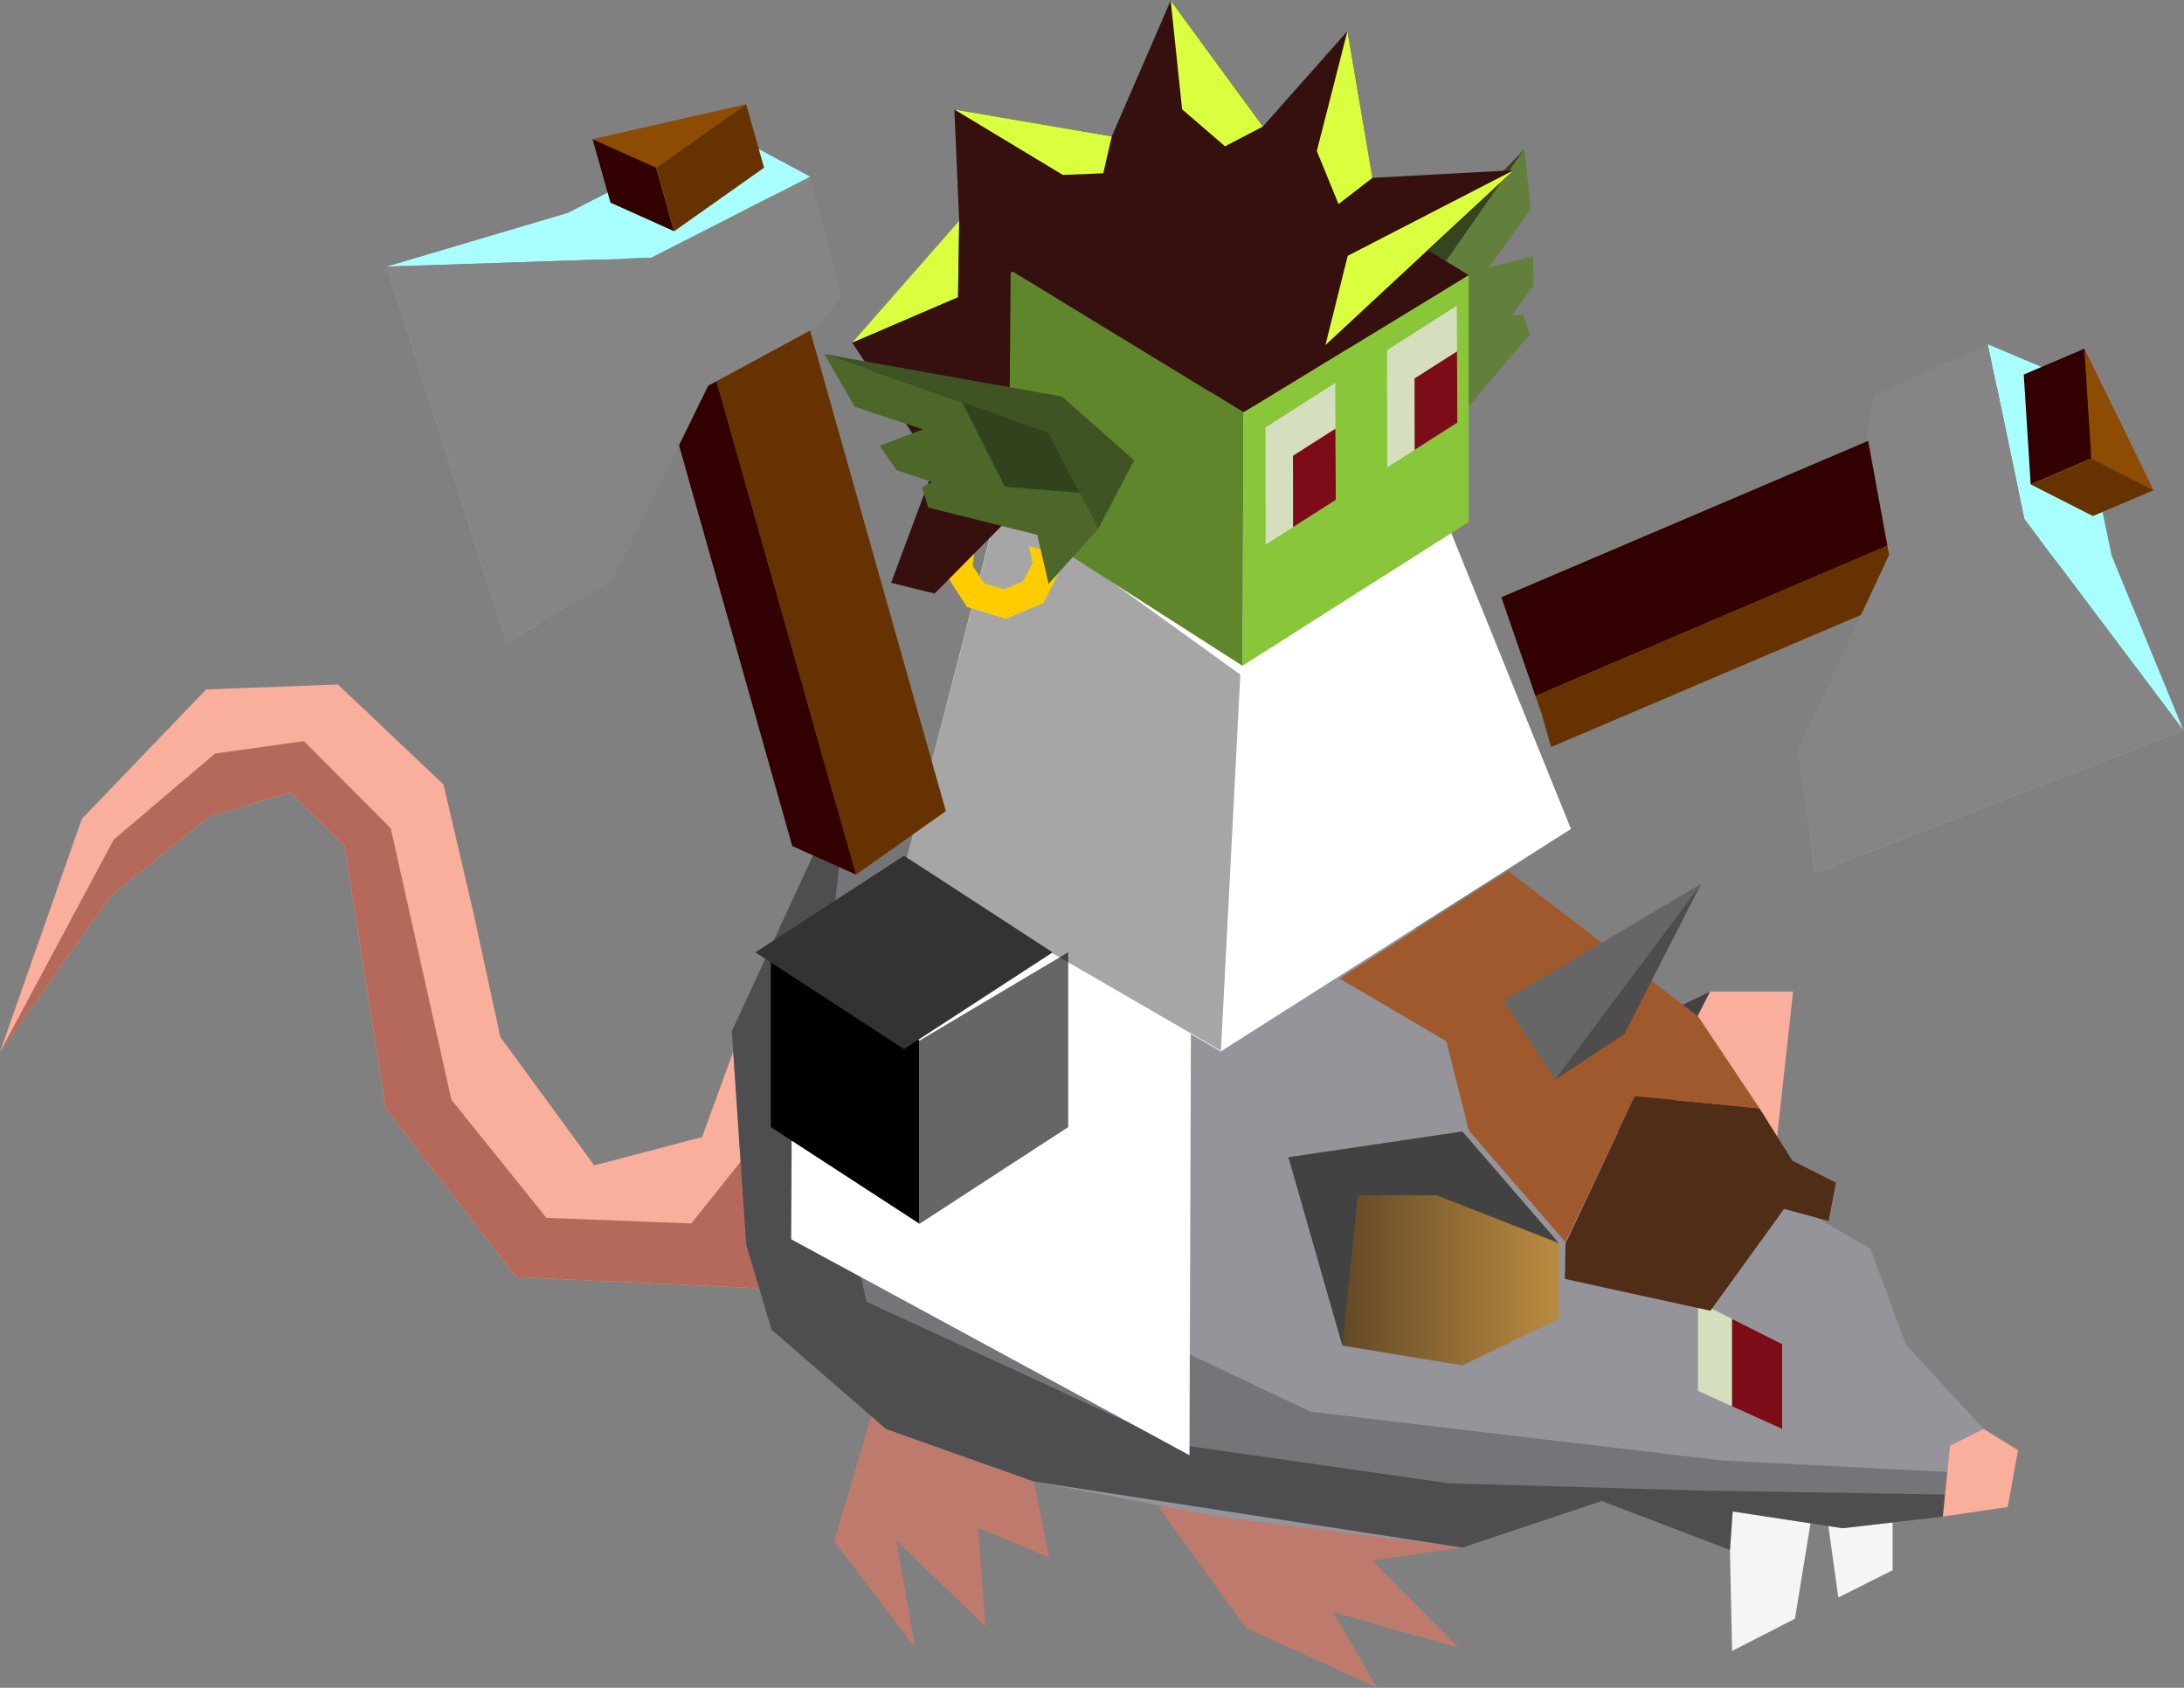 <?xml version="1.0" encoding="UTF-8" standalone="no"?>
<!-- Created with Inkscape (http://www.inkscape.org/) -->

<svg
   width="183.831mm"
   height="142.045mm"
   viewBox="0 0 183.831 142.045"
   version="1.1"
   id="svg1"
   inkscape:version="1.3 (0e150ed6c4, 2023-07-21)"
   sodipodi:docname="DWARF - GOBLINS all sprites.svg"
   xml:space="preserve"
   xmlns:inkscape="http://www.inkscape.org/namespaces/inkscape"
   xmlns:sodipodi="http://sodipodi.sourceforge.net/DTD/sodipodi-0.dtd"
   xmlns="http://www.w3.org/2000/svg"
   xmlns:svg="http://www.w3.org/2000/svg"><rect x="0" y="0" width="183.831" height="142.045" fill="#808080" stroke="none"/><sodipodi:namedview
     id="namedview1"
     pagecolor="#ffffff"
     bordercolor="#000000"
     borderopacity="0.25"
     inkscape:showpageshadow="2"
     inkscape:pageopacity="0.0"
     inkscape:pagecheckerboard="0"
     inkscape:deskcolor="#d1d1d1"
     inkscape:document-units="mm"
     inkscape:zoom="0.12267851"
     inkscape:cx="10873.95"
     inkscape:cy="2058.2251"
     inkscape:window-width="1920"
     inkscape:window-height="991"
     inkscape:window-x="-9"
     inkscape:window-y="-9"
     inkscape:window-maximized="1"
     inkscape:current-layer="layer1" /><defs
     id="defs1"><linearGradient
       id="linearGradient52"
       inkscape:collect="always"
       gradientTransform="scale(1.075,0.93)"
       x1="4803.199"
       y1="1643.582"
       x2="4826.71"
       y2="1643.582"
       gradientUnits="userSpaceOnUse"><stop
         style="stop-color:#493520;stop-opacity:1;"
         offset="0"
         id="stop51-0" /><stop
         style="stop-color:#b7883f;stop-opacity:1;"
         offset="1"
         id="stop52" /></linearGradient></defs><g
     inkscape:label="Capa 1"
     inkscape:groupmode="layer"
     id="layer1"
     transform="translate(-2392.622,914.851)"><g
       id="g55"
       transform="translate(-312.909,-700.194)"><g
         id="g1142-9-3-8"
         transform="matrix(0.9,0,0,0.9,-1833.968,-1495.192)"><path
           style="fill:#f5f5f5;fill-opacity:1;stroke:none;stroke-width:2.392;-inkscape-stroke:none"
           d="m 5205.45,1557.151 0.432,20.05 5.876,-3.014 2.339,-14.295 1.72,12.31 5.074,-2.552 v -7.604"
           id="path1137-5-8-5-5" /><g
           id="g1140-5-5-4-5"
           transform="rotate(-39.19,4371.575,2615.451)"
           inkscape:transform-center-x="-15.849494"
           inkscape:transform-center-y="-1.5997721"><path
             style="fill:#faaf9c;fill-opacity:1;stroke:none;stroke-width:1;-inkscape-stroke:none"
             d="m 5639.14,2234.375 -9.166,5.452 -9.491,-4.322 0.78,-14.856 5.308,-10.419 5.494,-11.242 -1.749,-13.487 -9.834,-7.425 -16.668,2.037 -19.726,12.069 17.264,-4.779 11.847,0.061 7.282,3.05 0.78,7.106 -12.534,21.427 -0.504,19.945 16.822,15.055 18.083,-4.348"
             id="path1128-2-4-6-7"
             sodipodi:nodetypes="cccccccccccccccccc" /><path
             style="fill:#b5695b;fill-opacity:1;stroke:none;stroke-width:1;-inkscape-stroke:none"
             d="m 5636.573,2242.747 -12.489,2.704 -10.168,-8.968 0.093,-14.176 11.644,-23.254 -1.147,-11.456 -7.171,-4.347 -12.428,0.249 -20.818,8.685 17.264,-4.779 11.847,0.061 7.282,3.05 0.78,7.106 -12.534,21.427 -0.504,19.945 16.822,15.055 18.083,-4.348"
             id="path1128-4-1-8-9-8"
             sodipodi:nodetypes="ccccccccccccccccc" /></g><path
           style="fill:#bd7a6d;fill-opacity:1;stroke:none;stroke-width:1;-inkscape-stroke:none"
           d="m 5125.893,1553.411 -3.997,13.565 7.583,9.923 -1.763,-10.025 8.344,8.058 -0.691,-9.25 6.664,2.795 -1.447,-7.12 -8.813,-4.914 -11.546,-10.298"
           id="path1129-6-2-7-6" /><path
           style="fill:#bd7a6d;fill-opacity:1;stroke:none;stroke-width:1;-inkscape-stroke:none"
           d="m 5152.272,1563.8 8.135,11.237 12.27,5.607 -4.093,-7.074 11.714,3.329 -8.093,-8.155 8.447,-1.206 -13.849,-6.016 -5.378,-5.079"
           id="path1130-1-5-4-1" /><path
           style="fill:#faaf9c;fill-opacity:1;stroke:none;stroke-width:1;-inkscape-stroke:none"
           d="m 5199.86,1530.95 -4.696,-11.297 8.661,-4.12 h 7.761 l -1.657,15.025 -7.237,4.027"
           id="path1132-5-2-2-1"
           sodipodi:nodetypes="cccccc" /><path
           style="fill:#95949a;fill-opacity:1;stroke:none;stroke-width:1;-inkscape-stroke:none"
           d="m 5126.744,1556.444 -10.703,-9.291 -2.372,-7.959 -1.339,-19.947 10.964,-23.743 26.622,-6.022 20.601,12.872 12.989,16.445 11.658,9.83 12.263,4.418 11.377,6.515 3.327,8.994 7.277,7.888 -3.82,8.194 -9.375,1.09 -10.275,-1.569 -0.259,3.6 -11.986,-4.579 -13.041,4.36 -22.829,-2.901 -17.237,-3.28"
           id="path1134-4-7-5-4"
           sodipodi:nodetypes="ccccccccccccccccccccc" /><g
           id="g1128-4-8-1-1"
           transform="translate(-833.433,-651.723)"><path
             style="fill:#d5dfbe;fill-opacity:1;stroke-width:0.3;-inkscape-stroke:none"
             d="m 6036.124,2196.269 7.879,3.961 v 7.938 l -7.879,-3.564 z"
             id="path211-1-92-5-9-5-0-8-9-0-5-5-8-8-6"
             sodipodi:nodetypes="ccccc" /><path
             style="fill:#7b0c18;fill-opacity:1;stroke-width:0.3;-inkscape-stroke:none"
             d="m 6039.309,2206.045 -5e-4,-8.175 4.692,2.36 v 7.938 z"
             id="path212-3-6-4-7-2-83-5-7-6-2-2-2-2-3"
             sodipodi:nodetypes="ccccc" /></g><path
           style="fill:url(#linearGradient52);fill-opacity:1;stroke:none;stroke-width:1;-inkscape-stroke:none"
           d="m 5189.682,1539.066 -9.03,-10.438 -16.25,2.412 5.034,17.608 11.216,1.847 2.257,-1.087 2.257,-1.087 4.515,-2.174"
           id="path1131-7-6-9-6"
           sodipodi:nodetypes="cccccccc" /><path
           style="fill:#424242;fill-opacity:1;stroke:none;stroke-width:1;-inkscape-stroke:none"
           d="m 5195.164,1528.628 v -8.975 l 8.661,-4.12 -3.305,6.495 v 8.53 z"
           id="path1135-5-7-4-6" /><path
           style="fill:#424242;fill-opacity:1;stroke:none;stroke-width:1;-inkscape-stroke:none"
           d="m 5189.682,1539.066 -9.03,-10.438 -16.25,2.412 5.034,17.608 1.433,-14.063 h 7.349 z"
           id="path1136-5-6-2-8"
           sodipodi:nodetypes="ccccccc" /><path
           style="fill:#000000;fill-opacity:0.218;stroke:none;stroke-width:1;-inkscape-stroke:none"
           d="m 5149.917,1489.482 -26.622,6.022 -10.964,23.743 1.339,19.947 2.372,7.959 10.703,9.291 13.842,4.914 40.066,6.181 13.041,-4.36 11.986,4.579 0.259,-3.6 10.275,1.569 9.375,-1.09 1.91,-4.097 -22.61,-1.153 -38.425,-4.559 -32.269,-15.268 -4.301,-20.779 5.289,-18.617 z"
           id="path1138-5-4-6-9"
           sodipodi:nodetypes="cccccccccccccccccccc" /><path
           style="fill:#000000;fill-opacity:0.33;stroke:none;stroke-width:1;-inkscape-stroke:none"
           d="m 5123.295,1495.504 -10.964,23.743 1.339,19.947 2.372,7.959 10.703,9.291 13.842,4.914 40.066,6.181 13.041,-4.36 11.986,4.579 0.259,-3.6 10.275,1.569 9.375,-1.09 0.955,-2.048 -23.852,-0.389 -23.303,-0.677 -25.597,-3.666 -28.872,-13.311 -4.692,-21.501 z"
           id="path1138-5-3-5-7-2"
           sodipodi:nodetypes="ccccccccccccccccccc" /><path
           style="fill:#faaf9c;fill-opacity:1;stroke:none;stroke-width:1;-inkscape-stroke:none"
           d="m 5226.266,1558.01 3.142,-1.566 3.216,1.984 -0.966,5.309 -6.071,0.9"
           id="path1133-0-0-9-0" /></g><g
         id="g19-9-1-6-38-1-3-1-3-4-7-4"
         transform="matrix(1.168,0,0,1.168,2841.439,-325.784)"><path
           id="path2-0-9-2-5-2-3-9-2-2-74-4-1-2-7-3-9-3"
           style="fill:#ffffff;fill-opacity:1;stroke:none;stroke-width:0.472;stroke-dasharray:none;stroke-opacity:1"
           d="m -28.418,122.923 -16.509,10.574 -6.267,24.199 22.811,13.207 25.236,-16.029 -8.697,-21.491 z" /></g><path
         style="fill:#ffffff;fill-opacity:1;stroke:none;stroke-width:0.309"
         d="m 2785.568,-133.798 -13.371,8.216 -0.07,15.223 33.524,18.176 0.154,-45.473"
         id="path77-9-9-6-3-8-3-9-3-4-9-3"
         sodipodi:nodetypes="ccccc" /><g
         id="g19-9-1-6-8-0-4-0-7-7-8-3"
         transform="matrix(1.126,0,0,1.126,2840.267,-318.726)"
         style="fill:#ffffff;fill-opacity:1"
         inkscape:transform-center-x="-1.2104125"
         inkscape:transform-center-y="-23.984439"><path
           id="path2-0-9-2-5-2-3-9-2-2-76-0-5-2-5-2-5-8"
           style="fill:#ffffff;fill-opacity:1;stroke:none;stroke-width:0.472;stroke-dasharray:none;stroke-opacity:1"
           d="m -38.209,129.386 -5.516,1.344 -7.179,25.587 22.522,14.588 25.236,-16.029 -8.697,-21.491 z"
           sodipodi:nodetypes="ccccccc" /></g><g
         id="g53-5-5-8-72-6-4-9-6-4-4-8-0-5-4"
         transform="matrix(-1.097,-0.445,-0.445,1.097,2813.86,36.511)"><path
           style="fill:#a9ffff;fill-opacity:1;stroke:none;stroke-width:0.265"
           d="m 1.169,-172.449 9.401,-9.588 7.063,-10.524 6.735,-0.093 -7.063,10.524"
           id="path44-2-0-0-7-6-4-3-6-2-1-5-8-7-1"
           sodipodi:nodetypes="ccccc" /><path
           style="fill:#b7b7b7;fill-opacity:1;stroke:none;stroke-width:0.265"
           d="m 4.209,-174.273 18.784,18.701 -1.385,2.346 -20.439,-19.223"
           id="path43-5-6-5-7-0-4-3-4-2-4-6-0-1-8"
           sodipodi:nodetypes="cccc" /><path
           style="fill:#8d4c01;fill-opacity:1;stroke:none;stroke-width:0.265"
           d="m 9.558,-187.474 4.944,-0.422 3.394,-7.053 z m 4.885,1.92"
           id="path45-3-4-4-5-6-1-9-75-0-2-7-1-4-0-6"
           sodipodi:nodetypes="cccc" /><path
           style="fill:#330000;fill-opacity:1;stroke:none;stroke-width:0.265"
           d="m 14.502,-187.896 30.279,30.503 4.889,-5.596 -31.774,-31.96"
           id="path51-2-4-7-4-0-0-6-8-9-2-6-0-6-3"
           sodipodi:nodetypes="cccc" /><path
           style="fill:#663300;fill-opacity:1;stroke:none;stroke-width:0.265"
           d="m 9.558,-187.474 32.832,33.024 1.504,-1.928 0.887,-1.015 -0.235,-0.247 -30.044,-30.256"
           id="path52-1-6-9-1-2-6-5-9-7-0-4-5-5-7"
           sodipodi:nodetypes="cccccc" /><path
           style="fill:#858585;fill-opacity:1;stroke:none;stroke-width:0.265"
           d="m 24.368,-192.655 -7.063,10.524 -16.136,9.682 20.439,19.223 4.443,-7.536 -0.795,-15.382 4.677,-7.343 0.561,-2.806"
           id="path42-9-3-93-2-0-4-7-2-8-4-8-4-3-0" /><path
           style="fill:#a9ffff;fill-opacity:1;stroke:none;stroke-width:0.265"
           d="m 12.865,-184.148 4.944,-0.422 3.394,-7.053 3.165,-1.032 -7.063,10.524 -3.143,1.886"
           id="path53-9-7-8-3-0-7-6-6-2-3-3-3-9-7" /></g><g
         id="g24-4-2-0-5-5-8"
         transform="matrix(1.177,-0.133,0.133,1.177,-106.29,1447.373)"><path
           style="fill:#9f592c;fill-opacity:1;stroke-width:0.257;-inkscape-stroke:none"
           d="m 2615.948,-1054.212 12.262,11.793 3.598,6.973 -8.705,-1.843 -6.071,9.738 -5.928,-8.653 -0.875,-6.473 -7.05,-5.29 z"
           id="path200-04-1-8-5-8-1-2-1-1-7-3-0-3-2-1-3"
           sodipodi:nodetypes="ccccccccc" /><path
           style="fill:#502d16;fill-opacity:1;stroke-width:0.257;-inkscape-stroke:none"
           d="m 2617.031,-1027.45 6.072,-9.84 8.705,1.843 1.896,3.955 2.907,1.905 -0.825,2.643 -3.049,-1.204 -6.011,6.601 -10.024,-3.409 z"
           id="path205-6-0-1-3-0-7-0-8-0-3-7-3-9-6-8-6"
           sodipodi:nodetypes="cccccccccc" /><g
           id="g153-2-4-6-4-8-8-0"
           transform="rotate(-24.19,1045.181,-3865.994)"><path
             style="fill:#666666;stroke-width:15;stroke-linecap:round"
             d="m 1320.854,-649.692 0.328,6.681 16.007,-6.681 z"
             id="path149-7-9-5-2-8-5-2"
             sodipodi:nodetypes="cccc" /><path
             style="fill:#4d4d4d;stroke-width:15;stroke-linecap:round"
             d="m 1321.182,-643.011 5.866,-0.265 10.141,-6.416"
             id="path150-6-9-4-0-7-6-4" /></g></g><path
         style="fill:#000000;fill-opacity:1;stroke:none;stroke-width:0.369;stroke-opacity:0"
         d="m 2782.929,-127.081 v 15.419 l -12.516,-8.137 2e-4,-14.72 z"
         id="path1-9-3-3-3-3-7-1-8-5-5-5-9-4-1-4-6-5-0-0"
         sodipodi:nodetypes="ccccc" /><path
         style="fill:#666666;fill-opacity:1;stroke:none;stroke-width:0.369;stroke-opacity:0"
         d="m 2795.446,-134.519 -2e-4,14.72 -12.516,8.137 v -15.419"
         id="path2-0-2-8-9-6-6-0-1-4-4-3-4-5-1-4-3-3-5-4"
         sodipodi:nodetypes="cccc" /><g
         id="g19-9-9-7-2-3-1-2-3-8-4-0-8-7-1-9-8"
         transform="matrix(1.183,0.061,-0.061,1.183,2852.305,-326.624)"><path
           id="path2-0-9-2-5-2-3-9-6-93-9-5-7-5-8-1-5-8-0-3-5-3-1"
           style="fill:#808080;fill-opacity:0;stroke:none;stroke-width:0.472;stroke-dasharray:none;stroke-opacity:0"
           d="m -11.843,133.384 -16.54,10.753 v 26.767 l 25.236,-16.029 z"
           sodipodi:nodetypes="ccccc" /></g><g
         id="g18-6-7-9-1-3-4-4-7-0-4-5-4-5-1"
         transform="matrix(1.183,0.061,-0.061,1.183,2939.222,-330.282)"><g
           id="g16-5-2-6-5-0-6-7-7-4-3-0-6-7-6-6"
           transform="matrix(1.116,0,0,1.116,-267.671,-212.201)"><path
             style="fill:#ffffff;fill-opacity:1;stroke:#020202;stroke-width:0.939;stroke-dasharray:none;stroke-opacity:0"
             d="m 149.982,310.328 4.54,-2.76 v 7.382 l -4.483,2.932 z"
             id="path214-0-3-5-7-6-9-6-8-4-9-6-7-7-8-0-4-4-3"
             sodipodi:nodetypes="ccccc" /><path
             style="fill:#000000;fill-opacity:0.993;stroke:#020202;stroke-width:0.939;stroke-dasharray:none;stroke-opacity:0"
             d="m 154.522,310.643 -2.779,1.834 0.028,4.273 2.751,-1.799"
             id="path215-2-6-2-5-4-5-6-2-7-7-8-3-0-2-6-9-6-1" /><path
             style="fill:#ffffff;fill-opacity:1;stroke:#020202;stroke-width:0.939;stroke-dasharray:none;stroke-opacity:0"
             d="m 157.562,305.393 4.54,-2.76 v 7.382 l -4.483,2.932 z"
             id="path214-0-5-2-8-62-1-2-8-4-1-0-8-7-6-3-1-8-0-3"
             sodipodi:nodetypes="ccccc" /><path
             style="fill:#000000;fill-opacity:0.993;stroke:#020202;stroke-width:0.939;stroke-dasharray:none;stroke-opacity:0"
             d="m 162.102,305.708 -2.779,1.834 0.028,4.273 2.751,-1.799"
             id="path215-2-5-8-3-5-1-1-7-55-3-4-4-8-6-8-5-2-8-7" /></g></g><path
         style="fill:#ffffff;fill-opacity:1;stroke:#020202;stroke-width:1.241;stroke-dasharray:none;stroke-opacity:0"
         d="m 2812.36,-177.899 6.179,-3.332 -0.503,9.741 -6.115,3.563 z"
         id="path214-0-3-5-7-4-8-4-0-3-0-3-9-0-3-9-7-7-6-8-4"
         sodipodi:nodetypes="ccccc" /><path
         style="fill:#000000;fill-opacity:0.993;stroke:#020202;stroke-width:1.241;stroke-dasharray:none;stroke-opacity:0"
         d="m 2818.329,-177.174 -3.792,2.23 -0.253,5.64 3.752,-2.187"
         id="path215-2-6-2-5-2-5-7-1-5-6-8-3-8-0-0-6-3-9-2-0" /><path
         style="fill:#ffffff;fill-opacity:1;stroke:#020202;stroke-width:1.241;stroke-dasharray:none;stroke-opacity:0"
         d="m 2822.698,-183.895 6.179,-3.332 -0.503,9.741 -6.115,3.563 z"
         id="path214-0-5-2-8-62-3-5-0-9-5-0-2-4-5-1-5-3-8-1-0-7"
         sodipodi:nodetypes="ccccc" /><path
         style="fill:#000000;fill-opacity:0.993;stroke:#020202;stroke-width:1.241;stroke-dasharray:none;stroke-opacity:0"
         d="m 2828.668,-183.17 -3.792,2.23 -0.255,5.64 3.753,-2.187"
         id="path215-2-5-8-3-5-7-1-9-7-2-5-4-7-5-2-1-7-9-1-0-3" /><path
         style="fill:#c6862d;fill-opacity:1;stroke:#0c0c0c;stroke-width:0;stroke-linecap:square;stroke-dasharray:none;stroke-opacity:1"
         d="m 2828.877,-187.227 -6.344,7.259 -3.89,1.971 -6.284,0.097 -1.214,-3.465 19.125,-9.719"
         id="path173-1-8-1-8-4-5-6-1"
         sodipodi:nodetypes="cccccc" /><path
         id="path2-0-9-9-4-5-7-5-1-8-24-7-6-8-8-8-9-1-8-4-5-3-7-6"
         style="fill:#000000;fill-opacity:0.349;stroke:none;stroke-width:0.56;stroke-dasharray:none;stroke-opacity:0"
         d="m 2789.669,-172.477 20.264,14.594 -1.635,31.658 -26.636,-15.422 z"
         sodipodi:nodetypes="ccccc" /><g
         id="g53-5-22-3-4-1-8-5-2-5-1-6-0-5"
         transform="matrix(1.035,0.575,-0.575,1.035,2637.717,-14.405)"><path
           style="fill:#a9ffff;fill-opacity:1;stroke:none;stroke-width:0.265"
           d="m 1.169,-172.449 9.401,-9.588 7.063,-10.524 6.735,-0.093 -7.063,10.524"
           id="path44-2-4-8-6-4-8-4-9-5-2-5-9-6"
           sodipodi:nodetypes="ccccc" /><path
           style="fill:#b7b7b7;fill-opacity:1;stroke:none;stroke-width:0.265"
           d="m 4.209,-174.273 18.784,18.701 -1.385,2.346 -20.439,-19.223"
           id="path43-5-7-7-6-5-3-8-4-3-4-3-2-5"
           sodipodi:nodetypes="cccc" /><path
           style="fill:#8d4c01;fill-opacity:1;stroke:none;stroke-width:0.265"
           d="m 9.558,-187.474 4.944,-0.422 3.394,-7.053 z m 4.885,1.92"
           id="path45-3-4-8-18-2-0-3-5-7-5-0-5-3-6"
           sodipodi:nodetypes="cccc" /><path
           style="fill:#8d4c01;fill-opacity:1;stroke:none;stroke-width:0.265"
           d="m 46.368,-150.449 4.944,-0.422 3.394,-7.053 z m 4.885,1.92"
           id="path45-1-6-3-8-1-3-6-5-0-8-0-8-3-9"
           sodipodi:nodetypes="cccc" /><path
           style="fill:#663300;fill-opacity:1;stroke:none;stroke-width:0.265"
           d="m 14.502,-187.896 36.81,37.025 3.394,-7.053 -36.81,-37.025"
           id="path51-2-0-9-0-5-7-0-8-9-9-0-1-4" /><path
           style="fill:#330000;fill-opacity:1;stroke:none;stroke-width:0.265"
           d="m 9.558,-187.474 36.81,37.025 4.944,-0.422 -36.81,-37.025"
           id="path52-1-7-1-6-0-6-7-8-9-7-1-2-8" /><path
           style="fill:#858585;fill-opacity:1;stroke:none;stroke-width:0.265"
           d="m 24.368,-192.655 -7.063,10.524 -16.136,9.682 20.439,19.223 4.443,-7.536 -0.795,-15.382 4.677,-7.343 0.561,-2.806"
           id="path42-9-0-6-1-6-3-2-6-7-4-9-3-1" /><path
           style="fill:#a9ffff;fill-opacity:1;stroke:none;stroke-width:0.265"
           d="m 12.865,-184.148 4.944,-0.422 3.394,-7.053 3.165,-1.032 -7.063,10.524 -3.143,1.886"
           id="path53-9-0-9-8-7-5-5-2-1-7-5-8-7" /></g><rect
         style="fill:#333333;fill-opacity:1;stroke:none;stroke-width:0.047;stroke-dasharray:none;stroke-opacity:1"
         id="rect4-9-3-7-9-8-8-9-6-8-0-7-9-7-6-4-3-4-1-3-3-3-4-1"
         width="14.929"
         height="14.929"
         x="1528.82"
         y="-1790.542"
         transform="matrix(0.838,0.545,-0.838,0.545,0,0)" /><g
         id="g65-7-1-6-1-3-9"
         transform="matrix(-0.408,0.1,0.078,0.289,5058.75,-1134.457)"
         inkscape:transform-center-x="77.310988"
         inkscape:transform-center-y="16.379268"><path
           style="fill:#35461e;fill-opacity:1;stroke-width:12;stroke-linecap:round;stroke-opacity:0.624"
           d="m 5693.298,1256.081 41.576,36.068 9.052,24.227 -11.581,14.158 -2.54,-30.39 z"
           id="path60-8-7-2-3-0-1" /><path
           id="path61-5-7-9-7-9-8"
           style="fill:#62803b;fill-opacity:1;stroke-width:12;stroke-linecap:round;stroke-opacity:0.624"
           d="m 5693.299,1256.081 2,16.936 11.203,13.086 -9.234,-0.264 1.422,8.136 5.826,6.812 -2.29,0.403 -0.223,5.918 18.518,18.547 0.708,10.2 11.117,-5.321 -2.54,-30.39 z"
           sodipodi:nodetypes="ccccccccccccc" /><path
           style="fill:#2a3020;fill-opacity:1;stroke-width:12;stroke-linecap:round;stroke-opacity:0.624"
           d="m 5715.759,1283.189 2.071,26.515 13.562,9.406 -1.585,-18.968 z"
           id="path62-9-1-1-7-8-3" /></g><g
         id="g38-98-8-2-89"
         transform="matrix(0.445,0,0,0.445,291.824,-723.682)"><g
           id="g29-6-7-9-8"
           transform="matrix(0.943,0,0,0.986,337.285,13.767)"
           inkscape:transform-center-x="42.749527"
           inkscape:transform-center-y="0.43110714"><path
             style="fill:#89c639;fill-opacity:1;stroke:none;stroke-width:12;stroke-linecap:round;stroke-opacity:0.624"
             d="m 5643.674,1225.248 45.169,-26.332 v 47.372 l -45.374,27.57 z"
             id="path26-5-91-1-33"
             sodipodi:nodetypes="ccccc" /><path
             style="fill:#5f862a;fill-opacity:1;stroke:none;stroke-width:12;stroke-linecap:round;stroke-opacity:0.624"
             d="m 5643.674,1225.248 -46.998,-27.414 v 47.372 l 46.793,28.653"
             id="path28-0-6-3-9"
             sodipodi:nodetypes="cccc" /><path
             style="fill:#360f0f;fill-opacity:1;stroke:none;stroke-width:12;stroke-linecap:round;stroke-opacity:0.624"
             d="m 5643.674,1172.584 45.169,26.332 -45.169,26.332 -46.998,-27.414"
             id="path29-6-9-6-7"
             sodipodi:nodetypes="cccc" /></g><g
           id="g33-7-43-3-0"
           transform="translate(-95.079,-83.256)"><g
             id="g30-0-2-2-21"><path
               style="fill:#d5dfbe;fill-opacity:1;stroke:none;stroke-width:12;stroke-linecap:round;stroke-opacity:0.624"
               d="m 5781.498,1293.365 13.192,-8.415 0.113,22.11 -13.265,8.455 z"
               id="path30-04-04-7-1-5"
               sodipodi:nodetypes="ccccc" /><path
               style="fill:#7b0c18;fill-opacity:1;stroke:none;stroke-width:7.311;stroke-linecap:round;stroke-opacity:0.624"
               d="m 5786.699,1298.716 8.037,-5.127 0.066,13.471 -8.082,5.151 z"
               id="path30-04-6-7-2-9-9"
               sodipodi:nodetypes="ccccc" /></g><g
             id="g30-5-3-3-2-25"
             transform="translate(-22.994,14.611)"><path
               style="fill:#d5dfbe;fill-opacity:1;stroke:none;stroke-width:12;stroke-linecap:round;stroke-opacity:0.624"
               d="m 5781.498,1293.365 13.192,-8.415 0.113,22.11 -13.265,8.455 z"
               id="path30-04-9-04-3-4-75"
               sodipodi:nodetypes="ccccc" /><path
               style="fill:#7b0c18;fill-opacity:1;stroke:none;stroke-width:7.311;stroke-linecap:round;stroke-opacity:0.624"
               d="m 5786.699,1298.716 8.037,-5.127 0.066,13.471 -8.082,5.151 z"
               id="path30-04-6-6-6-0-1-55"
               sodipodi:nodetypes="ccccc" /></g></g></g><path
         id="path34-5-5-7-5"
         style="fill:#ffcc00;fill-opacity:1;stroke:none;stroke-width:5.34;stroke-linecap:round;stroke-opacity:0.624"
         d="m 2789.226,-172.262 -1.248,0.085 -2.502,2.341 -0.412,3.401 1.87,2.87 3.278,0.996 3.151,-1.344 1.55,-3.055 -0.254,-1.091 -2.53,-0.632 0.321,1.381 -0.794,1.564 -1.614,0.688 -1.678,-0.51 -0.958,-1.47 0.211,-1.741 1.281,-1.198 0.577,-0.031 z" /><g
         id="g93-5-7-9-0-2-2-4-2-0-9-7-7-7"
         transform="matrix(1.183,0.061,-0.061,1.183,2456.661,-552.084)"><path
           style="fill:#d9ff3e;fill-opacity:1;stroke:none;stroke-width:0.265"
           d="m 293.357,285.816 0.198,5.424 -7.342,3.614 z"
           id="path93-6-8-0-4-1-3-0-5-5-6-6-2-5"
           sodipodi:nodetypes="cccc" /><path
           style="fill:#360f0f;fill-opacity:1;stroke:none;stroke-width:0.265"
           d="m 319.947,293.36 12.568,-13.166 -9.988,1.058 -2.314,-10.319 -5.65,7.078 -7.004,-8.599 -3.685,9.856 -11.265,-1.335 0.748,7.884 0.198,5.424 -7.342,3.614 6.284,8.496 -2.646,8.396 3.127,0.603 4.981,-5.579 -0.76,-17.463 7.462,-4.851 z"
           id="path84-8-4-5-9-2-0-4-9-9-0-9-5-2"
           sodipodi:nodetypes="cccccccccccccccccc" /><path
           style="fill:#d9ff3e;fill-opacity:1;stroke:none;stroke-width:0.265"
           d="m 319.801,293.291 1.254,-6.416 11.46,-6.681 z"
           id="path85-2-6-8-2-2-8-5-6-6-7-9-8-8" /><path
           style="fill:#d9ff3e;fill-opacity:1;stroke:none;stroke-width:0.265"
           d="m 322.527,281.252 -2.314,1.984 -1.734,-3.682 1.734,-8.621 z"
           id="path86-8-3-3-8-1-4-7-7-9-4-9-0-3" /><path
           style="fill:#d9ff3e;fill-opacity:1;stroke:none;stroke-width:0.265"
           d="m 307.559,269.412 7.004,8.599 -2.614,1.543 -3.181,-2.469"
           id="path88-0-1-5-4-6-7-5-2-4-5-0-6-1" /><path
           style="fill:#d9ff3e;fill-opacity:1;stroke:none;stroke-width:0.265"
           d="m 292.609,277.932 11.265,1.335 -0.466,2.646 -2.864,0.265 z"
           id="path92-7-8-8-9-1-4-4-6-3-4-6-9-2"
           sodipodi:nodetypes="ccccc" /></g><g
         id="g65-7-9-1-1-6"
         transform="matrix(0.39,-0.157,0.105,0.28,422.641,357.291)"
         inkscape:transform-center-x="77.310988"
         inkscape:transform-center-y="16.379268"><path
           style="fill:#3f5323;fill-opacity:1;stroke-width:12;stroke-linecap:round;stroke-opacity:0.624"
           d="m 5693.298,1256.081 41.576,36.068 9.052,24.227 -11.581,14.158 -2.54,-30.39 z"
           id="path60-8-8-7-7-26" /><path
           id="path61-5-9-3-6-3"
           style="fill:#4c6729;fill-opacity:1;stroke-width:12;stroke-linecap:round;stroke-opacity:0.624"
           d="m 5693.299,1256.081 2,16.936 11.203,13.086 -9.234,-0.264 1.422,8.136 5.826,6.812 -2.29,0.403 -0.223,5.918 18.518,18.547 -1.325,14.009 13.15,-9.13 -2.54,-30.39 z"
           sodipodi:nodetypes="ccccccccccccc" /><path
           style="fill:#32421c;fill-opacity:1;stroke-width:12;stroke-linecap:round;stroke-opacity:0.624"
           d="m 5715.759,1283.189 2.071,26.515 13.562,9.406 -1.585,-18.968 z"
           id="path62-9-5-5-3-73" /></g></g></g></svg>
